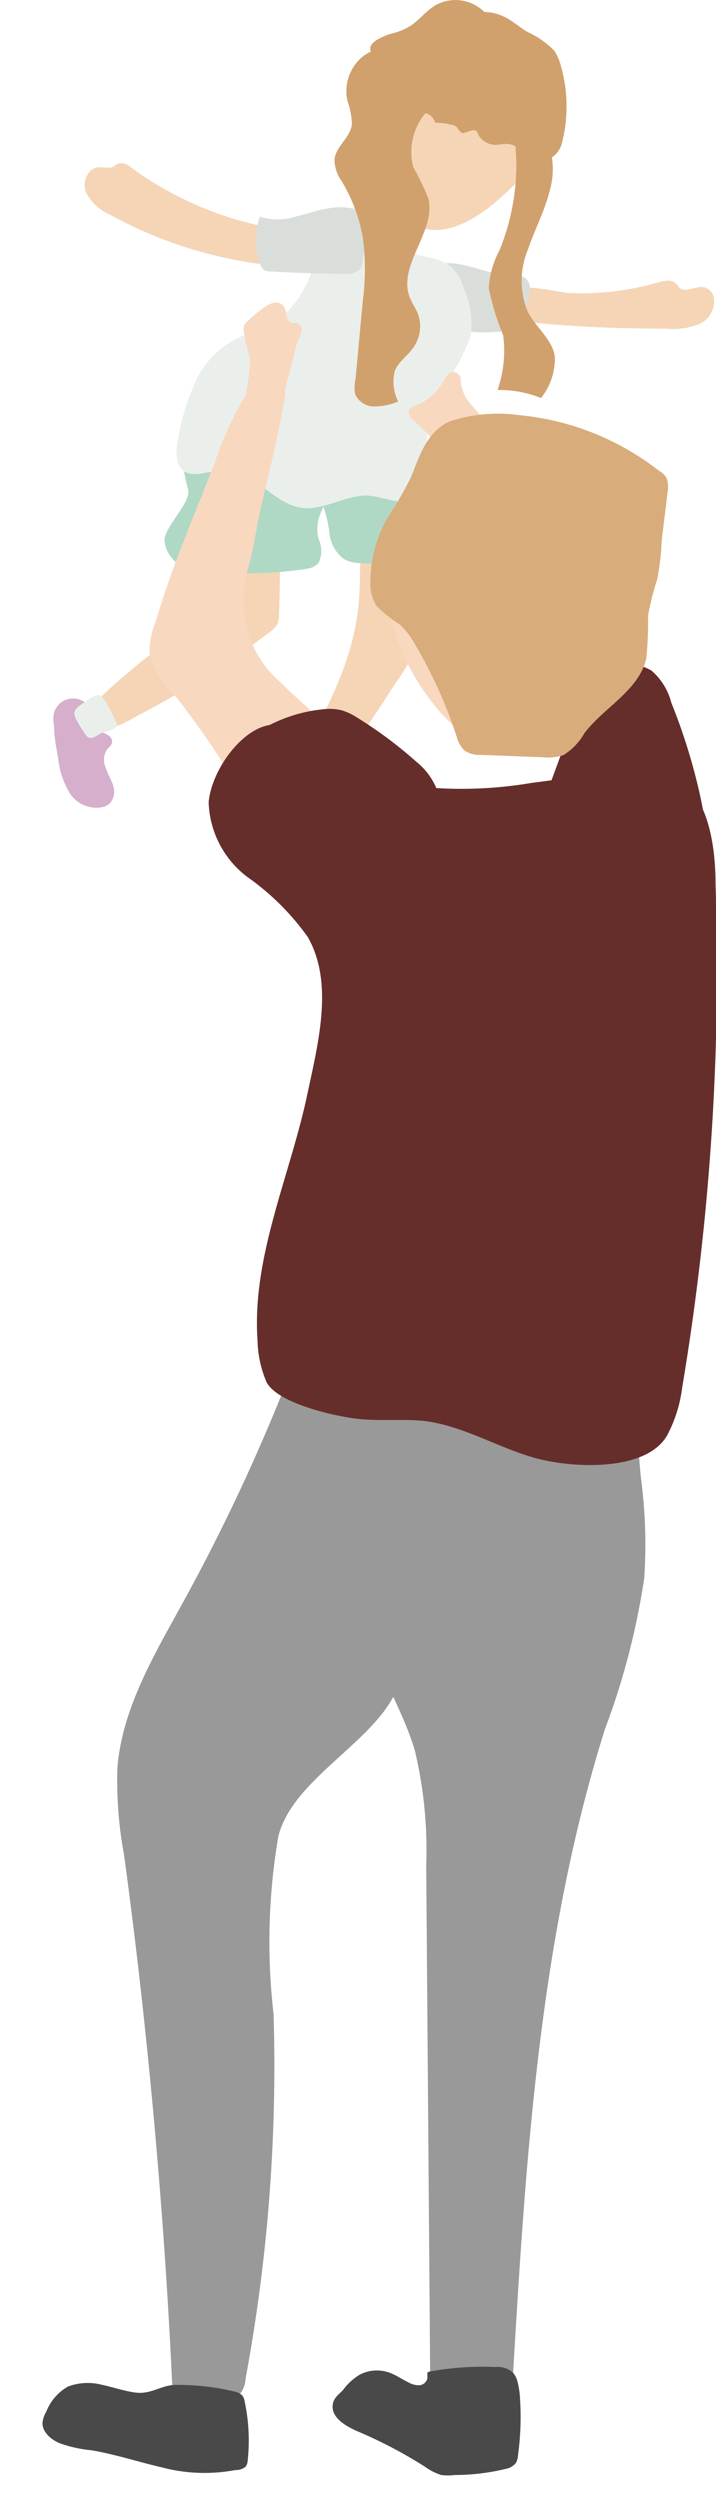 <svg xmlns="http://www.w3.org/2000/svg" xmlns:xlink="http://www.w3.org/1999/xlink" viewBox="0 0 30.44 106.27"><defs><style>.cls-1{mask:url(#mask);filter:url(#luminosity-noclip-2);}.cls-2,.cls-5{mix-blend-mode:multiply;}.cls-2{fill:url(#linear-gradient);}.cls-3{isolation:isolate;}.cls-4{mask:url(#mask-2);}.cls-5{opacity:0.2;fill:url(#linear-gradient-2);}.cls-6{fill:#f5d5b5;}.cls-7{fill:#dadeda;}.cls-8{fill:#d5afcb;}.cls-9{fill:#afd9c4;}.cls-10{fill:#ebefeb;}.cls-11{fill:#662e2a;}.cls-12{fill:#f9d8c0;}.cls-13{fill:#999;}.cls-14{fill:#494949;}.cls-15{fill:#d9ac7c;}.cls-16{fill:#d1a16d;}.cls-17{filter:url(#luminosity-noclip);}</style><filter id="luminosity-noclip" x="0" y="-7939.37" width="29.8" height="32766" filterUnits="userSpaceOnUse" color-interpolation-filters="sRGB"><feFlood flood-color="#fff" result="bg"/><feBlend in="SourceGraphic" in2="bg"/></filter><mask id="mask" x="0" y="-7939.37" width="29.8" height="32766" maskUnits="userSpaceOnUse"><g class="cls-17"/></mask><linearGradient id="linear-gradient" y1="104.69" x2="29.8" y2="104.69" gradientUnits="userSpaceOnUse"><stop offset="0" stop-color="#fff"/><stop offset="1"/></linearGradient><filter id="luminosity-noclip-2" x="0" y="103.11" width="29.8" height="3.16" filterUnits="userSpaceOnUse" color-interpolation-filters="sRGB"><feFlood flood-color="#fff" result="bg"/><feBlend in="SourceGraphic" in2="bg"/></filter><mask id="mask-2" x="0" y="103.11" width="29.8" height="3.16" maskUnits="userSpaceOnUse"><g class="cls-1"><path class="cls-2" d="M26.09,106.11c1.33,0,2.88-.24,3.55-1.39a1,1,0,0,0,.13-.73c-.16-.45-.75-.52-1.23-.51l-13.71.24c-2.25,0-4.52.17-6.77.11-1.37,0-2.59-.64-3.93-.72s-4.37.64-4.12,2.32c1.19,1.31,8.83.68,13.13.78S21.77,106.11,26.09,106.11Z"/></g></mask><linearGradient id="linear-gradient-2" y1="104.69" x2="29.8" y2="104.69" gradientUnits="userSpaceOnUse"><stop offset="0"/><stop offset="1"/></linearGradient></defs><title>bespoke_new_parent</title><g class="cls-3"><g id="Layer_2" data-name="Layer 2"><g id="Object"><g class="cls-4"><path class="cls-5" d="M26.09,106.11c1.33,0,2.88-.24,3.55-1.39a1,1,0,0,0,.13-.73c-.16-.45-.75-.52-1.23-.51l-13.71.24c-2.25,0-4.52.17-6.77.11-1.37,0-2.59-.64-3.93-.72s-4.37.64-4.12,2.32c1.19,1.31,8.83.68,13.13.78S21.77,106.11,26.09,106.11Z"/></g><path class="cls-6" d="M17.81,27.34a10.67,10.67,0,0,1-1,1.71c-1.05,1.63-2.13,3.23-3.24,4.82a.58.58,0,0,1-.26.23A.54.54,0,0,1,13,34l-.72-.32a.35.35,0,0,1-.17-.12c-.09-.12,0-.28.06-.4,1.41-2.34,2.83-4.8,3.08-7.51.06-.65.05-1.29.07-1.94a1.53,1.53,0,0,1,.45-1.28,1.5,1.5,0,0,1,.84-.2c.37,0,1.44-.13,1.71.17s.09,1.14.09,1.48A9.09,9.09,0,0,1,17.81,27.34Z"/><path class="cls-6" d="M28,12c.25-.07.55-.13.73.05a1.3,1.3,0,0,1,.15.18c.29.25.74-.13,1.11,0a.56.56,0,0,1,.35.38,1.05,1.05,0,0,1-.63,1.17,3,3,0,0,1-1.41.19c-1.92,0-3.85-.07-5.76-.27-.39,0-.86-.14-1-.51a.78.78,0,0,1,.6-1,16.51,16.51,0,0,1,1.93.26A11.84,11.84,0,0,0,28,12Z"/><path class="cls-7" d="M20.69,11.53a4.49,4.49,0,0,0,1.09.16,1.05,1.05,0,0,1,.53.11c.3.21.24.67.13,1s-.18.49-.28.73a.9.9,0,0,1-.31.43.94.94,0,0,1-.37.11A6.83,6.83,0,0,1,19.27,14a1.34,1.34,0,0,1-.55-.19,1.26,1.26,0,0,1-.42-.71c-.13-.5-.28-1.44.24-1.78S20.08,11.37,20.69,11.53Z"/><path class="cls-6" d="M5.56,7.11a.59.59,0,0,0-.46-.17c-.12,0-.22.13-.34.17s-.36,0-.54,0c-.47,0-.74.61-.57,1.05a2,2,0,0,0,1,.95,18.22,18.22,0,0,0,8.16,2.26.27.27,0,0,0,.33-.25A1.42,1.42,0,0,0,13.08,10c-.18-.22-.65-.17-.93-.21a15.54,15.54,0,0,1-2.32-.52A14.56,14.56,0,0,1,5.56,7.11Z"/><path class="cls-8" d="M4.8,33.36c-.09-.26-.24-.5-.32-.76a.78.78,0,0,1,.1-.78.67.67,0,0,0,.16-.18c.07-.15,0-.32-.19-.41A.85.85,0,0,0,4,31.1L4.1,31a1.7,1.7,0,0,0-.48-1.14.88.88,0,0,0-.77-.13.86.86,0,0,0-.55.55,1.5,1.5,0,0,0,0,.6c0,.46.1.93.18,1.4A3.49,3.49,0,0,0,3,33.77a1.35,1.35,0,0,0,1.41.53.81.81,0,0,0,.27-.16A.78.78,0,0,0,4.8,33.36Z"/><path class="cls-6" d="M11.86,26.14a.91.91,0,0,1-.06.36.92.92,0,0,1-.32.36,38.44,38.44,0,0,1-5.65,3.57,5.74,5.74,0,0,1-1.39.62.33.33,0,0,1-.22,0,.32.32,0,0,1-.14-.18l-.19-.43a.5.5,0,0,1-.05-.36A.43.43,0,0,1,4,29.89,33.9,33.9,0,0,1,7.48,27a2,2,0,0,0,.69-.64,1.88,1.88,0,0,0,.14-.85c0-1.74,0-3.48-.05-5.21a1.67,1.67,0,0,1,.16-.94,1.3,1.3,0,0,1,.41-.4c.62-.43,2.6-1.26,3.12-.27A5.33,5.33,0,0,1,12,20.84c0,.84,0,1.67-.06,2.5S11.91,25.21,11.86,26.14Z"/><path class="cls-9" d="M14,22.61a1.58,1.58,0,0,0,.63,1.16,1.54,1.54,0,0,0,.73.17,9.08,9.08,0,0,0,2.6-.18.59.59,0,0,0,.56-.66,14.49,14.49,0,0,0-.72-3,1.45,1.45,0,0,0-.14-.46,1.16,1.16,0,0,0-.78-.44,3.14,3.14,0,0,0-2,.06,2.2,2.2,0,0,0-1.14,1.45,1.23,1.23,0,0,0,0,.8A5.39,5.39,0,0,1,14,22.61Z"/><path class="cls-9" d="M8,20.8c.14.59-1.11,1.67-1,2.25a1.35,1.35,0,0,0,.25.6,1.38,1.38,0,0,0,.62.48,16,16,0,0,0,5.17.05.81.81,0,0,0,.51-.26,1.21,1.21,0,0,0,0-1c-.34-1.31.92-1.9.93-3.26,0-.42-1.26-1.69-1.5-2a1.42,1.42,0,0,0-.51-.4,3.57,3.57,0,0,0-3.78.46C7.6,18.56,7.64,19.52,8,20.8Z"/><path class="cls-10" d="M17.44,10.75c.63.2,1.36.21,1.82.67a2.26,2.26,0,0,1,.47.86,3.65,3.65,0,0,1,.28,2,9.21,9.21,0,0,1-1.38,2.48,4.07,4.07,0,0,0-.46,2.22,11.3,11.3,0,0,1,.1,1.17,1.28,1.28,0,0,1-.49,1c-.59.4-1.37,0-2.09-.08-1-.06-1.93.67-2.91.51-.79-.13-1.37-.78-2.07-1.16a3.12,3.12,0,0,0-2-.32,1.41,1.41,0,0,1-.76,0c-.5-.18-.49-.89-.39-1.42a10.63,10.63,0,0,1,.76-2.48,3.86,3.86,0,0,1,1.78-1.83c.5-.23,1.06-.31,1.53-.58a4.87,4.87,0,0,0,1.75-2.67c.25-.63,1-2.4,1.91-2.31.45,0,.56.68.83,1A2.94,2.94,0,0,0,17.44,10.75Z"/><path class="cls-11" d="M28.54,29.87a2.67,2.67,0,0,0-.85-1.37,2.61,2.61,0,0,0-1.56-.31,1.21,1.21,0,0,0-.8.19,1.25,1.25,0,0,0-.31.52l-1.63,4.42a.91.91,0,0,0-.07.7,1,1,0,0,0,.73.42l3.77.81a2.64,2.64,0,0,0,1.62,0c.63-.31.46-.74.34-1.36A25,25,0,0,0,28.54,29.87Z"/><path class="cls-12" d="M6.63,26.4a3.34,3.34,0,0,0-.27,1.45,3.82,3.82,0,0,0,1.13,1.78A38,38,0,0,1,10,33.27c.6.86,1.28,1.66,2,2.46l1.41,1.64a2.13,2.13,0,0,0,.73.64,2,2,0,0,0,1.78-.39,8.22,8.22,0,0,0,1.24-1,2.19,2.19,0,0,0,.65-.86,2.38,2.38,0,0,0-.81-2.32,28.38,28.38,0,0,0-2.76-2.38A29.06,29.06,0,0,1,11.92,29a4.56,4.56,0,0,1-1.5-2.62,5.92,5.92,0,0,1,.13-2.26c.25-.78.36-1.8.55-2.6.37-1.53.74-3.05,1-4.6a.56.56,0,0,0-.07-.48.86.86,0,0,0-1.37,0,14.89,14.89,0,0,0-1.54,3.25C8.26,21.92,7.28,24.14,6.63,26.4Z"/><path class="cls-13" d="M7.75,68.17c-1.22,2.22-2.57,4.49-2.76,7a17.27,17.27,0,0,0,.28,3.66c1,7.29,1.73,15.38,2.06,22.74.84.1,1.09.34,1.93.44a1.2,1.2,0,0,0,.8-.09,1.15,1.15,0,0,0,.38-.8,72.74,72.74,0,0,0,1.19-15.51,26.71,26.71,0,0,1,.2-7.53c.54-2.24,3.51-3.74,4.74-5.69a28,28,0,0,1,3.54-4.76c1.85-1.9,2.45-3.83,4-6,.64-.92,1.1-2.21.44-3.12a3,3,0,0,0-1.3-.89,28.11,28.11,0,0,0-5.94-1.88,10.1,10.1,0,0,0-3-.42c-1.08.16-1,.39-1.39,1.5A82.19,82.19,0,0,1,7.75,68.17Z"/><path class="cls-13" d="M27.25,62.83a21.62,21.62,0,0,1,.14,4.25,31.27,31.27,0,0,1-1.67,6.42c-2.8,8.89-3.37,18.31-3.92,27.62l-3.51.15-.17-22a18.11,18.11,0,0,0-.49-4.88c-.6-2-1.92-3.85-2.22-6s.53-4.43,1.45-6.49c1.21-2.72,3.49-7,7.16-6.49C27.12,55.86,27,60.55,27.25,62.83Z"/><path class="cls-12" d="M26.17,26.3A12.1,12.1,0,0,0,26.34,22a5,5,0,0,0-2.29-3.48,4.66,4.66,0,0,0-5.25.87,7.68,7.68,0,0,0-2.2,5.1,7.17,7.17,0,0,0,.12,2.12C17.21,28.7,19.54,32.2,22,32S25.8,28.4,26.17,26.3Z"/><path class="cls-11" d="M30.42,37.56c0-1.85-.41-4.08-2-4.7a3.86,3.86,0,0,0-2-.08l-3.82.5a17.77,17.77,0,0,1-4.05.22,2.85,2.85,0,0,0-.84-1.11,18.08,18.08,0,0,0-2.5-1.87,2.69,2.69,0,0,0-.66-.32,2.2,2.2,0,0,0-.81-.05,6.37,6.37,0,0,0-2.28.67C10.27,31,9,32.72,8.87,34.1a4.14,4.14,0,0,0,1.66,3.19,10.69,10.69,0,0,1,2.56,2.55c1.08,1.91.47,4.37,0,6.56-.72,3.51-2.4,7-2.14,10.6a4.69,4.69,0,0,0,.38,1.75c.47.91,2.9,1.45,3.85,1.56s1.89,0,2.83.09c1.64.19,3.12,1.12,4.71,1.57s4.72.6,5.63-.93A5.85,5.85,0,0,0,29,59,107.78,107.78,0,0,0,30.42,37.56Z"/><path class="cls-14" d="M10,101.67a.62.62,0,0,1,.3.16.55.55,0,0,1,.1.25,7.91,7.91,0,0,1,.13,2.52.51.51,0,0,1-.09.26A.67.67,0,0,1,10,105a7.06,7.06,0,0,1-3.1-.11c-1-.23-2-.56-3-.73a5.59,5.59,0,0,1-1.36-.3c-.41-.17-.77-.52-.73-.9a1.21,1.21,0,0,1,.16-.45,2.11,2.11,0,0,1,.92-1.06,2.36,2.36,0,0,1,1.42-.08c.48.1.93.26,1.41.33.71.11,1.15-.34,1.8-.32A10.17,10.17,0,0,1,10,101.67Z"/><path class="cls-14" d="M15.3,100.94a1.58,1.58,0,0,1,1.26-.08c.3.11.56.3.84.43a.82.82,0,0,0,.46.1.37.37,0,0,0,.31-.3c0-.07,0-.15,0-.21s.1-.07.16-.08a12.41,12.41,0,0,1,2.72-.18,1,1,0,0,1,.74.22.86.86,0,0,1,.2.36,3.51,3.51,0,0,1,.12.79,12,12,0,0,1-.09,2.4.66.66,0,0,1-.09.31.7.7,0,0,1-.43.25,9.33,9.33,0,0,1-2.17.26,2.19,2.19,0,0,1-.57,0,2.37,2.37,0,0,1-.69-.35,19.51,19.51,0,0,0-2.9-1.52c-.45-.2-1.19-.6-1-1.23.06-.21.27-.36.41-.51A2.47,2.47,0,0,1,15.3,100.94Z"/><path class="cls-6" d="M16.45,5.4a7.18,7.18,0,0,1,2.08-3.52,3.34,3.34,0,0,1,3.85-.45A3.35,3.35,0,0,1,23.55,5a7.26,7.26,0,0,1-2.19,3.33c-1,.93-2.61,2-3.93,1.12S16,6.87,16.45,5.4Z"/><path class="cls-10" d="M4.78,30.37c.06.12.13.25.18.37a.17.17,0,0,1,0,.12.19.19,0,0,1-.08.1c-.18.12-.43.13-.63.24L4,31.34a.3.3,0,0,1-.26,0,.52.52,0,0,1-.1-.11,5.72,5.72,0,0,1-.41-.67.62.62,0,0,1-.07-.23c0-.18.17-.3.32-.4s.54-.42.74-.38S4.68,30.18,4.78,30.37Z"/><path class="cls-12" d="M10.63,15.23a6.27,6.27,0,0,1-.26-1.12.48.48,0,0,1,0-.24.46.46,0,0,1,.14-.2,5.21,5.21,0,0,1,.72-.6,1.16,1.16,0,0,1,.4-.2.44.44,0,0,1,.42.13.86.86,0,0,1,.13.39c0,.14.1.3.23.33h.2a.33.33,0,0,1,.21.36,1.65,1.65,0,0,1-.16.42,2.85,2.85,0,0,0-.11.39c-.12.48-.42,1.57-.49,2,0,.13-.05.28-.17.33h-.1a1.91,1.91,0,0,1-1.26-.43c-.11-.12,0-.34,0-.49A7.48,7.48,0,0,0,10.63,15.23Z"/><path class="cls-12" d="M17.73,18a1.5,1.5,0,0,1-.29-.27.31.31,0,0,1,0-.38.4.4,0,0,1,.16-.08,2.39,2.39,0,0,0,1.27-1.09c.1-.17.2-.37.39-.37a.37.37,0,0,1,.33.27c0,.15,0,.31.07.46.1.46.51.78.8,1.17a.85.85,0,0,1,.2.59.83.83,0,0,1-.35.5,1.82,1.82,0,0,1-.78.4.89.89,0,0,1-.95-.28A7.49,7.49,0,0,0,17.73,18Z"/><path class="cls-15" d="M17.47,20.29a16.78,16.78,0,0,1-1,1.73,5.45,5.45,0,0,0-.72,2.64A1.78,1.78,0,0,0,16,25.75a5.74,5.74,0,0,0,1,.8,3.42,3.42,0,0,1,.65.85,19.83,19.83,0,0,1,1.76,3.9,1.36,1.36,0,0,0,.34.61,1.19,1.19,0,0,0,.72.18l2.62.1a2.06,2.06,0,0,0,.86-.09,2.62,2.62,0,0,0,.9-.94c.85-1.11,2.33-1.82,2.63-3.19a15.39,15.39,0,0,0,.07-1.8,11.57,11.57,0,0,1,.39-1.54A10.54,10.54,0,0,0,28.13,23c.08-.69.17-1.38.25-2.07a1.12,1.12,0,0,0-.05-.63A1,1,0,0,0,28,20a11.39,11.39,0,0,0-6-2.36,6.46,6.46,0,0,0-2.9.28C18.13,18.37,17.84,19.38,17.47,20.29Z"/><path class="cls-7" d="M14.06,8.84c-.51.07-1,.25-1.5.37a2.51,2.51,0,0,1-1.51,0,3,3,0,0,0,0,2,.52.52,0,0,0,.19.27.52.52,0,0,0,.28.06c1,.06,2.08.09,3.12.1a.74.74,0,0,0,.69-.23.85.85,0,0,0,.09-.33,4.68,4.68,0,0,0,0-1.86C15.25,8.76,14.47,8.78,14.06,8.84Z"/><path class="cls-16" d="M23.85,2.82a2.15,2.15,0,0,0-.28-.66,3.84,3.84,0,0,0-1.14-.8c-.34-.2-.64-.48-1-.65a2,2,0,0,0-.84-.2A1.74,1.74,0,0,0,18.5.23c-.43.26-.73.7-1.17.94s-.67.22-1,.37c-.54.23-.66.45-.56.65a1.68,1.68,0,0,0-.45.3,1.92,1.92,0,0,0-.55,1.8,3.1,3.1,0,0,1,.19,1c-.07.57-.7.94-.74,1.51a1.63,1.63,0,0,0,.31.91,7,7,0,0,1,.9,2.42,10.37,10.37,0,0,1,0,2.61c-.11,1.14-.21,2.28-.32,3.41a1.38,1.38,0,0,0,0,.64.9.9,0,0,0,.82.49,2.83,2.83,0,0,0,1-.21,1.89,1.89,0,0,1-.15-1.29c.15-.4.54-.64.79-1a1.55,1.55,0,0,0,.19-1.46c-.1-.24-.26-.46-.35-.71-.5-1.36,1.14-2.77.8-4.18a10.66,10.66,0,0,0-.64-1.32,2.56,2.56,0,0,1,.52-2.3.57.57,0,0,1,.41.41,2.61,2.61,0,0,1,.67.08.4.4,0,0,1,.21.07c.1.08.14.23.26.28s.48-.22.63-.06a.41.41,0,0,1,.07.15.85.85,0,0,0,.91.4,1.24,1.24,0,0,1,.47,0c.3.07.46.4.74.54a1.12,1.12,0,0,0,.6.09,1.17,1.17,0,0,0,.42-.09A1.07,1.07,0,0,0,23.91,6,6.26,6.26,0,0,0,23.85,2.82Z"/><path class="cls-16" d="M23.38,8.07c-.21.88-.65,1.69-.94,2.55a3.45,3.45,0,0,0,0,2.64c.35.67,1.05,1.17,1.15,1.91A2.69,2.69,0,0,1,23,16.92a4.71,4.71,0,0,0-1.85-.34,5.05,5.05,0,0,0,.24-2.34,10.06,10.06,0,0,1-.61-2,3.91,3.91,0,0,1,.46-1.61,9.63,9.63,0,0,0,.7-4.08,1.63,1.63,0,0,1,.12-.88c.4-.68,1-.09,1.22.35A3.21,3.21,0,0,1,23.38,8.07Z"/></g></g></g></svg>